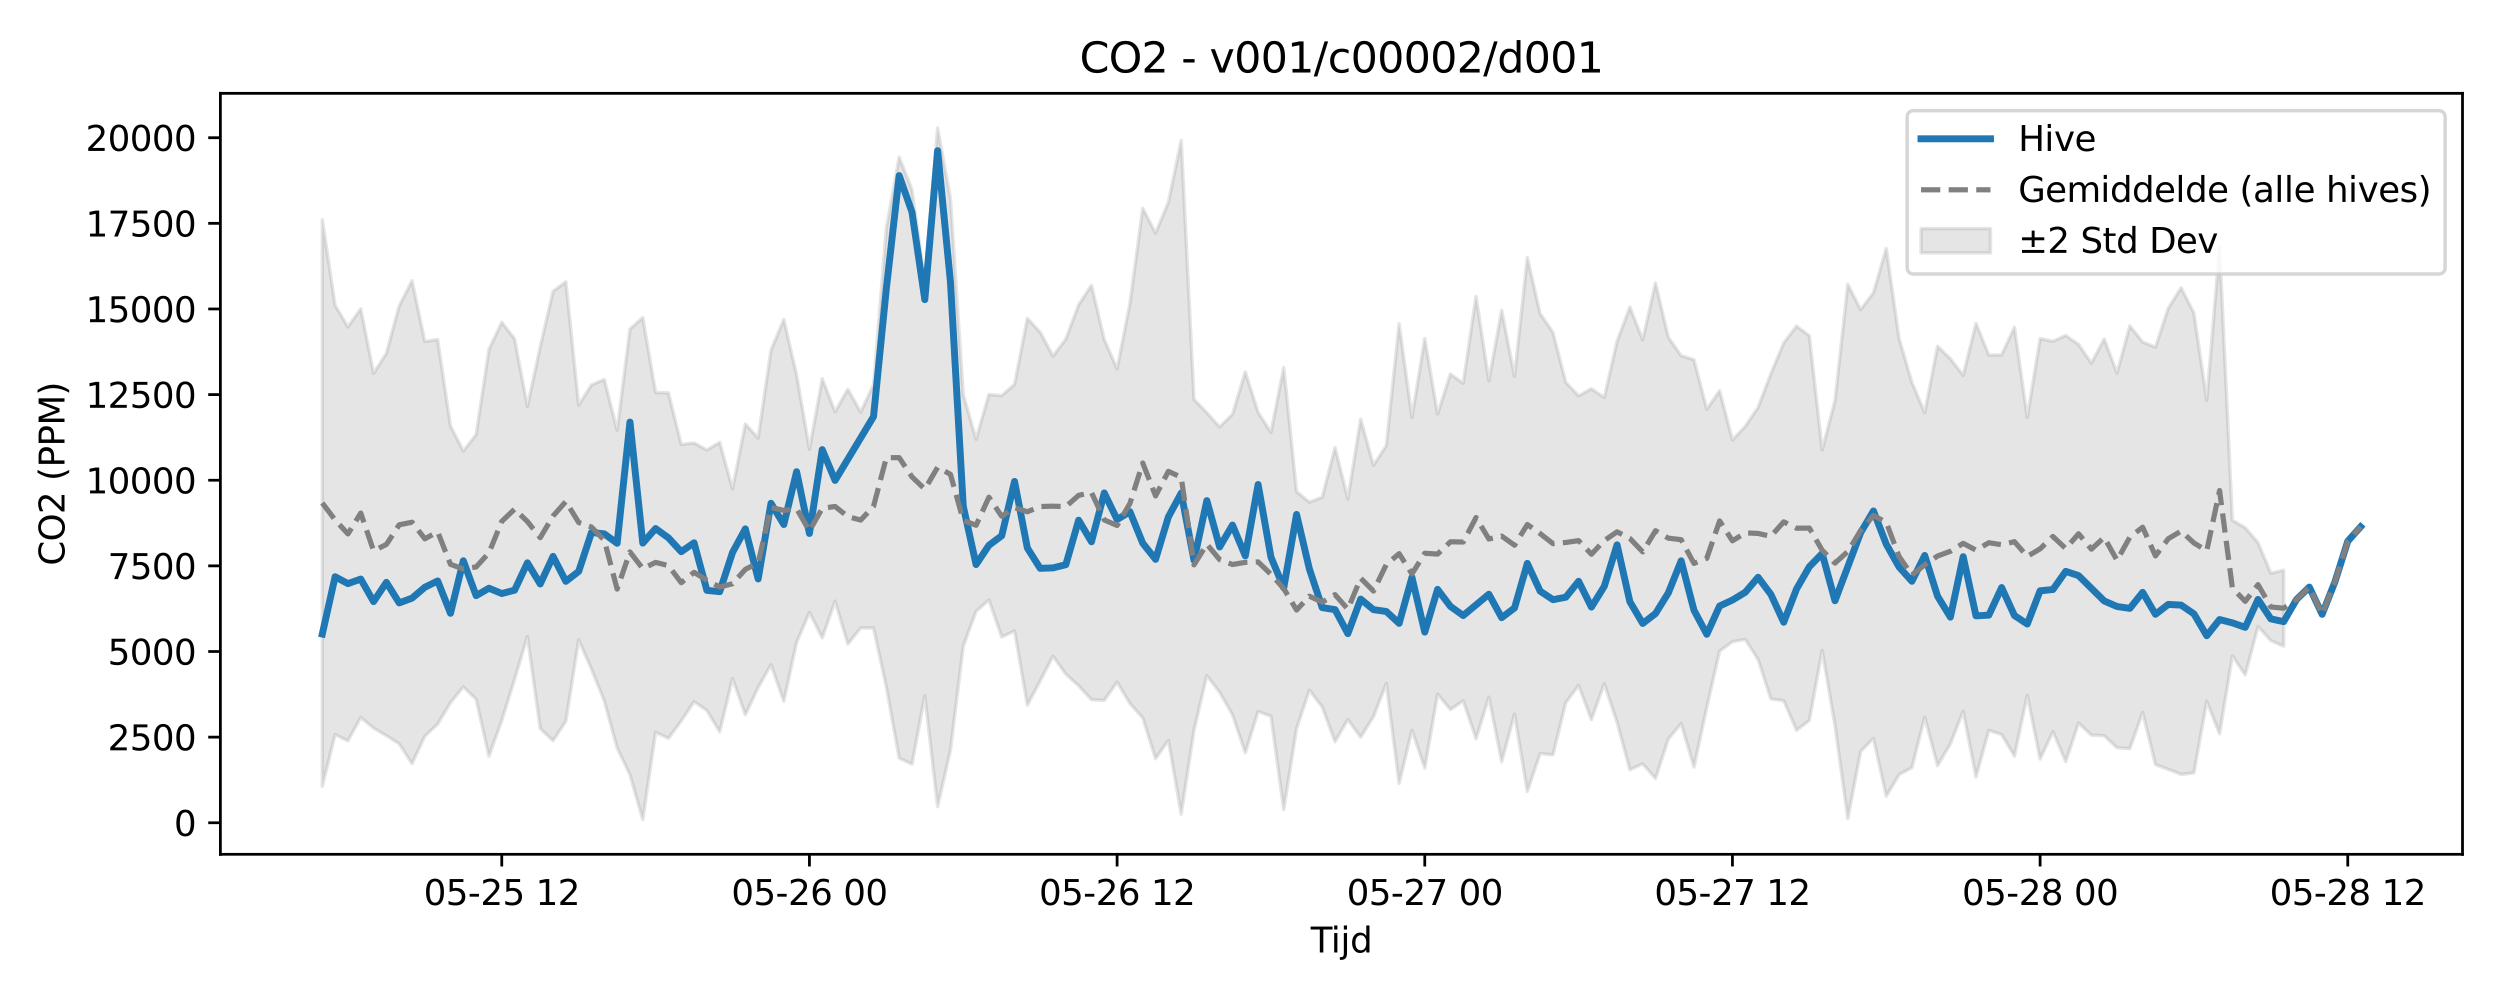 <?xml version="1.0" encoding="utf-8" standalone="no"?>
<!DOCTYPE svg PUBLIC "-//W3C//DTD SVG 1.1//EN"
  "http://www.w3.org/Graphics/SVG/1.1/DTD/svg11.dtd">
<svg xmlns:xlink="http://www.w3.org/1999/xlink" width="720pt" height="288pt" viewBox="0 0 720 288" xmlns="http://www.w3.org/2000/svg" version="1.1">
 <defs>
  <style type="text/css">*{stroke-linejoin: round; stroke-linecap: butt}</style>
 </defs>
 <g id="figure_1">
  <g id="patch_1">
   <path d="M 0 288 
L 720 288 
L 720 0 
L 0 0 
z
" style="fill: #ffffff"/>
  </g>
  <g id="axes_1">
   <g id="patch_2">
    <path d="M 63.47 246.04 
L 709.2 246.04 
L 709.2 26.88 
L 63.47 26.88 
z
" style="fill: #ffffff"/>
   </g>
   <g id="FillBetweenPolyCollection_1">
    <defs>
     <path id="m5336157f32" d="M 92.821 -224.726 
L 92.821 -61.547 
L 96.513 -76.434 
L 100.205 -74.62 
L 103.897 -81.383 
L 107.589 -78.308 
L 111.281 -76.134 
L 114.973 -73.774 
L 118.665 -68.051 
L 122.357 -75.991 
L 126.049 -79.459 
L 129.741 -85.636 
L 133.433 -90.169 
L 137.125 -86.59 
L 140.817 -70.209 
L 144.509 -80.503 
L 148.201 -92.334 
L 151.893 -104.668 
L 155.585 -78.169 
L 159.277 -74.65 
L 162.969 -80.3 
L 166.661 -103.726 
L 170.353 -95.259 
L 174.045 -86.086 
L 177.737 -72.586 
L 181.429 -64.861 
L 185.121 -51.922 
L 188.813 -77.099 
L 192.505 -75.369 
L 196.197 -80.362 
L 199.889 -85.912 
L 203.581 -83.409 
L 207.273 -77.233 
L 210.965 -92.607 
L 214.657 -82.143 
L 218.349 -90.005 
L 222.041 -96.538 
L 225.733 -86.05 
L 229.425 -102.989 
L 233.117 -111.616 
L 236.809 -104.304 
L 240.501 -114.879 
L 244.193 -102.519 
L 247.885 -107.147 
L 251.577 -107.103 
L 255.269 -90.116 
L 258.961 -69.644 
L 262.653 -67.937 
L 266.345 -87.611 
L 270.037 -55.672 
L 273.729 -71.935 
L 277.421 -101.881 
L 281.113 -111.933 
L 284.805 -115.22 
L 288.497 -104.557 
L 292.189 -106.288 
L 295.881 -84.926 
L 299.573 -91.91 
L 303.265 -99.021 
L 306.957 -93.837 
L 310.649 -90.491 
L 314.341 -86.479 
L 318.033 -86.29 
L 321.725 -91.539 
L 325.417 -85.381 
L 329.109 -81.266 
L 332.801 -69.502 
L 336.493 -74.78 
L 340.185 -53.511 
L 343.877 -77.658 
L 347.569 -93.443 
L 351.261 -88.607 
L 354.953 -82.178 
L 358.645 -71.191 
L 362.337 -83.08 
L 366.029 -81.737 
L 369.721 -54.832 
L 373.413 -78.198 
L 377.105 -89.237 
L 380.797 -84.38 
L 384.489 -74.37 
L 388.181 -80.794 
L 391.873 -75.671 
L 395.565 -81.599 
L 399.257 -91.154 
L 402.949 -62.337 
L 406.641 -77.671 
L 410.333 -66.802 
L 414.025 -88.087 
L 417.717 -83.638 
L 421.409 -86.172 
L 425.101 -75.256 
L 428.793 -87.206 
L 432.485 -68.607 
L 436.177 -82.286 
L 439.869 -60.064 
L 443.561 -70.975 
L 447.253 -70.595 
L 450.945 -85.647 
L 454.637 -90.593 
L 458.329 -80.731 
L 462.021 -91.096 
L 465.713 -79.972 
L 469.405 -66.32 
L 473.097 -68.007 
L 476.789 -63.81 
L 480.481 -75.148 
L 484.173 -79.601 
L 487.865 -67.099 
L 491.557 -84.316 
L 495.249 -100.457 
L 498.941 -103.187 
L 502.633 -103.852 
L 506.325 -98.076 
L 510.017 -86.692 
L 513.709 -86.215 
L 517.401 -77.673 
L 521.093 -80.521 
L 524.785 -100.662 
L 528.477 -79.06 
L 532.169 -52.235 
L 535.861 -71.568 
L 539.553 -75.358 
L 543.245 -58.694 
L 546.937 -64.917 
L 550.629 -66.93 
L 554.321 -81.452 
L 558.013 -67.478 
L 561.705 -73.752 
L 565.397 -83.138 
L 569.089 -64.262 
L 572.781 -77.645 
L 576.473 -76.445 
L 580.165 -70.272 
L 583.857 -87.766 
L 587.549 -69.384 
L 591.241 -77.28 
L 594.933 -68.649 
L 598.625 -79.752 
L 602.317 -76.281 
L 606.009 -76.105 
L 609.701 -72.668 
L 613.393 -72.386 
L 617.085 -82.81 
L 620.777 -67.791 
L 624.469 -66.433 
L 628.161 -64.959 
L 631.853 -65.415 
L 635.545 -86.014 
L 639.237 -76.653 
L 642.929 -99.102 
L 646.621 -93.625 
L 650.313 -107.55 
L 654.005 -103.496 
L 657.697 -101.895 
L 657.697 -123.779 
L 657.697 -123.779 
L 654.005 -122.887 
L 650.313 -131.703 
L 646.621 -136.007 
L 642.929 -138.159 
L 639.237 -216.8 
L 635.545 -172.728 
L 631.853 -197.83 
L 628.161 -205.124 
L 624.469 -199.265 
L 620.777 -188.008 
L 617.085 -189.507 
L 613.393 -194.159 
L 609.701 -180.571 
L 606.009 -190.367 
L 602.317 -183.405 
L 598.625 -188.81 
L 594.933 -191.379 
L 591.241 -189.71 
L 587.549 -190.48 
L 583.857 -167.744 
L 580.165 -193.725 
L 576.473 -185.81 
L 572.781 -185.738 
L 569.089 -194.86 
L 565.397 -179.896 
L 561.705 -184.703 
L 558.013 -188.258 
L 554.321 -169.171 
L 550.629 -177.872 
L 546.937 -190.516 
L 543.245 -216.444 
L 539.553 -203.688 
L 535.861 -198.811 
L 532.169 -206.084 
L 528.477 -172.614 
L 524.785 -158.41 
L 521.093 -191.301 
L 517.401 -194.08 
L 513.709 -189.202 
L 510.017 -180.397 
L 506.325 -170.663 
L 502.633 -165.224 
L 498.941 -161.298 
L 495.249 -175.473 
L 491.557 -170.129 
L 487.865 -184.393 
L 484.173 -185.555 
L 480.481 -190.863 
L 476.789 -206.497 
L 473.097 -190.124 
L 469.405 -199.547 
L 465.713 -189.683 
L 462.021 -173.523 
L 458.329 -176.043 
L 454.637 -174.006 
L 450.945 -177.885 
L 447.253 -192.266 
L 443.561 -197.677 
L 439.869 -213.821 
L 436.177 -179.66 
L 432.485 -198.612 
L 428.793 -178.333 
L 425.101 -202.637 
L 421.409 -177.631 
L 417.717 -180.282 
L 414.025 -168.761 
L 410.333 -190.515 
L 406.641 -167.745 
L 402.949 -194.757 
L 399.257 -159.707 
L 395.565 -153.961 
L 391.873 -167.312 
L 388.181 -144.293 
L 384.489 -159.122 
L 380.797 -144.785 
L 377.105 -143.363 
L 373.413 -146.423 
L 369.721 -182.154 
L 366.029 -163.462 
L 362.337 -169.251 
L 358.645 -180.89 
L 354.953 -168.673 
L 351.261 -165.054 
L 347.569 -169.13 
L 343.877 -172.977 
L 340.185 -247.566 
L 336.493 -229.729 
L 332.801 -220.857 
L 329.109 -228.027 
L 325.417 -200.628 
L 321.725 -181.774 
L 318.033 -190.231 
L 314.341 -205.832 
L 310.649 -200.197 
L 306.957 -190.349 
L 303.265 -185.421 
L 299.573 -192.324 
L 295.881 -196.3 
L 292.189 -177.308 
L 288.497 -174.062 
L 284.805 -174.373 
L 281.113 -161.507 
L 277.421 -174.38 
L 273.729 -230.834 
L 270.037 -251.158 
L 266.345 -206.643 
L 262.653 -233.367 
L 258.961 -242.734 
L 255.269 -222.295 
L 251.577 -177.239 
L 247.885 -169.291 
L 244.193 -175.906 
L 240.501 -169.389 
L 236.809 -178.925 
L 233.117 -158.568 
L 229.425 -180.019 
L 225.733 -195.972 
L 222.041 -187.162 
L 218.349 -161.844 
L 214.657 -165.895 
L 210.965 -147.176 
L 207.273 -160.6 
L 203.581 -158.396 
L 199.889 -160.421 
L 196.197 -160.007 
L 192.505 -174.848 
L 188.813 -174.953 
L 185.121 -196.54 
L 181.429 -193.228 
L 177.737 -164.099 
L 174.045 -178.695 
L 170.353 -177.146 
L 166.661 -171.321 
L 162.969 -206.839 
L 159.277 -204.124 
L 155.585 -188.127 
L 151.893 -170.939 
L 148.201 -190.393 
L 144.509 -195.177 
L 140.817 -187.37 
L 137.125 -162.854 
L 133.433 -158.102 
L 129.741 -165.312 
L 126.049 -190.208 
L 122.357 -189.643 
L 118.665 -207.154 
L 114.973 -199.933 
L 111.281 -186.258 
L 107.589 -180.446 
L 103.897 -199.084 
L 100.205 -193.852 
L 96.513 -200.08 
L 92.821 -224.726 
z
" style="stroke: #808080; stroke-opacity: 0.2"/>
    </defs>
    <g clip-path="url(#pd7ad1a610f)">
     <use xlink:href="#m5336157f32" x="0" y="288" style="fill: #808080; fill-opacity: 0.2; stroke: #808080; stroke-opacity: 0.2"/>
    </g>
   </g>
   <g id="matplotlib.axis_1">
    <g id="xtick_1">
     <g id="line2d_1">
      <defs>
       <path id="mfbb5efb079" d="M 0 0 
L 0 3.5 
" style="stroke: #000000; stroke-width: 0.8"/>
      </defs>
      <g>
       <use xlink:href="#mfbb5efb079" x="144.509" y="246.04" style="stroke: #000000; stroke-width: 0.8"/>
      </g>
     </g>
     <g id="text_1">
      <!-- 05-25 12 -->
      <g transform="translate(122.029 260.638) scale(0.1 -0.1)">
       <defs>
        <path id="DejaVuSans-30" d="M 2034 4250 
Q 1547 4250 1301 3770 
Q 1056 3291 1056 2328 
Q 1056 1369 1301 889 
Q 1547 409 2034 409 
Q 2525 409 2770 889 
Q 3016 1369 3016 2328 
Q 3016 3291 2770 3770 
Q 2525 4250 2034 4250 
z
M 2034 4750 
Q 2819 4750 3233 4129 
Q 3647 3509 3647 2328 
Q 3647 1150 3233 529 
Q 2819 -91 2034 -91 
Q 1250 -91 836 529 
Q 422 1150 422 2328 
Q 422 3509 836 4129 
Q 1250 4750 2034 4750 
z
" transform="scale(0.016)"/>
        <path id="DejaVuSans-35" d="M 691 4666 
L 3169 4666 
L 3169 4134 
L 1269 4134 
L 1269 2991 
Q 1406 3038 1543 3061 
Q 1681 3084 1819 3084 
Q 2600 3084 3056 2656 
Q 3513 2228 3513 1497 
Q 3513 744 3044 326 
Q 2575 -91 1722 -91 
Q 1428 -91 1123 -41 
Q 819 9 494 109 
L 494 744 
Q 775 591 1075 516 
Q 1375 441 1709 441 
Q 2250 441 2565 725 
Q 2881 1009 2881 1497 
Q 2881 1984 2565 2268 
Q 2250 2553 1709 2553 
Q 1456 2553 1204 2497 
Q 953 2441 691 2322 
L 691 4666 
z
" transform="scale(0.016)"/>
        <path id="DejaVuSans-2d" d="M 313 2009 
L 1997 2009 
L 1997 1497 
L 313 1497 
L 313 2009 
z
" transform="scale(0.016)"/>
        <path id="DejaVuSans-32" d="M 1228 531 
L 3431 531 
L 3431 0 
L 469 0 
L 469 531 
Q 828 903 1448 1529 
Q 2069 2156 2228 2338 
Q 2531 2678 2651 2914 
Q 2772 3150 2772 3378 
Q 2772 3750 2511 3984 
Q 2250 4219 1831 4219 
Q 1534 4219 1204 4116 
Q 875 4013 500 3803 
L 500 4441 
Q 881 4594 1212 4672 
Q 1544 4750 1819 4750 
Q 2544 4750 2975 4387 
Q 3406 4025 3406 3419 
Q 3406 3131 3298 2873 
Q 3191 2616 2906 2266 
Q 2828 2175 2409 1742 
Q 1991 1309 1228 531 
z
" transform="scale(0.016)"/>
        <path id="DejaVuSans-20" transform="scale(0.016)"/>
        <path id="DejaVuSans-31" d="M 794 531 
L 1825 531 
L 1825 4091 
L 703 3866 
L 703 4441 
L 1819 4666 
L 2450 4666 
L 2450 531 
L 3481 531 
L 3481 0 
L 794 0 
L 794 531 
z
" transform="scale(0.016)"/>
       </defs>
       <use xlink:href="#DejaVuSans-30"/>
       <use xlink:href="#DejaVuSans-35" transform="translate(63.623 0)"/>
       <use xlink:href="#DejaVuSans-2d" transform="translate(127.246 0)"/>
       <use xlink:href="#DejaVuSans-32" transform="translate(163.33 0)"/>
       <use xlink:href="#DejaVuSans-35" transform="translate(226.953 0)"/>
       <use xlink:href="#DejaVuSans-20" transform="translate(290.576 0)"/>
       <use xlink:href="#DejaVuSans-31" transform="translate(322.363 0)"/>
       <use xlink:href="#DejaVuSans-32" transform="translate(385.986 0)"/>
      </g>
     </g>
    </g>
    <g id="xtick_2">
     <g id="line2d_2">
      <g>
       <use xlink:href="#mfbb5efb079" x="233.117" y="246.04" style="stroke: #000000; stroke-width: 0.8"/>
      </g>
     </g>
     <g id="text_2">
      <!-- 05-26 00 -->
      <g transform="translate(210.637 260.638) scale(0.1 -0.1)">
       <defs>
        <path id="DejaVuSans-36" d="M 2113 2584 
Q 1688 2584 1439 2293 
Q 1191 2003 1191 1497 
Q 1191 994 1439 701 
Q 1688 409 2113 409 
Q 2538 409 2786 701 
Q 3034 994 3034 1497 
Q 3034 2003 2786 2293 
Q 2538 2584 2113 2584 
z
M 3366 4563 
L 3366 3988 
Q 3128 4100 2886 4159 
Q 2644 4219 2406 4219 
Q 1781 4219 1451 3797 
Q 1122 3375 1075 2522 
Q 1259 2794 1537 2939 
Q 1816 3084 2150 3084 
Q 2853 3084 3261 2657 
Q 3669 2231 3669 1497 
Q 3669 778 3244 343 
Q 2819 -91 2113 -91 
Q 1303 -91 875 529 
Q 447 1150 447 2328 
Q 447 3434 972 4092 
Q 1497 4750 2381 4750 
Q 2619 4750 2861 4703 
Q 3103 4656 3366 4563 
z
" transform="scale(0.016)"/>
       </defs>
       <use xlink:href="#DejaVuSans-30"/>
       <use xlink:href="#DejaVuSans-35" transform="translate(63.623 0)"/>
       <use xlink:href="#DejaVuSans-2d" transform="translate(127.246 0)"/>
       <use xlink:href="#DejaVuSans-32" transform="translate(163.33 0)"/>
       <use xlink:href="#DejaVuSans-36" transform="translate(226.953 0)"/>
       <use xlink:href="#DejaVuSans-20" transform="translate(290.576 0)"/>
       <use xlink:href="#DejaVuSans-30" transform="translate(322.363 0)"/>
       <use xlink:href="#DejaVuSans-30" transform="translate(385.986 0)"/>
      </g>
     </g>
    </g>
    <g id="xtick_3">
     <g id="line2d_3">
      <g>
       <use xlink:href="#mfbb5efb079" x="321.725" y="246.04" style="stroke: #000000; stroke-width: 0.8"/>
      </g>
     </g>
     <g id="text_3">
      <!-- 05-26 12 -->
      <g transform="translate(299.245 260.638) scale(0.1 -0.1)">
       <use xlink:href="#DejaVuSans-30"/>
       <use xlink:href="#DejaVuSans-35" transform="translate(63.623 0)"/>
       <use xlink:href="#DejaVuSans-2d" transform="translate(127.246 0)"/>
       <use xlink:href="#DejaVuSans-32" transform="translate(163.33 0)"/>
       <use xlink:href="#DejaVuSans-36" transform="translate(226.953 0)"/>
       <use xlink:href="#DejaVuSans-20" transform="translate(290.576 0)"/>
       <use xlink:href="#DejaVuSans-31" transform="translate(322.363 0)"/>
       <use xlink:href="#DejaVuSans-32" transform="translate(385.986 0)"/>
      </g>
     </g>
    </g>
    <g id="xtick_4">
     <g id="line2d_4">
      <g>
       <use xlink:href="#mfbb5efb079" x="410.333" y="246.04" style="stroke: #000000; stroke-width: 0.8"/>
      </g>
     </g>
     <g id="text_4">
      <!-- 05-27 00 -->
      <g transform="translate(387.853 260.638) scale(0.1 -0.1)">
       <defs>
        <path id="DejaVuSans-37" d="M 525 4666 
L 3525 4666 
L 3525 4397 
L 1831 0 
L 1172 0 
L 2766 4134 
L 525 4134 
L 525 4666 
z
" transform="scale(0.016)"/>
       </defs>
       <use xlink:href="#DejaVuSans-30"/>
       <use xlink:href="#DejaVuSans-35" transform="translate(63.623 0)"/>
       <use xlink:href="#DejaVuSans-2d" transform="translate(127.246 0)"/>
       <use xlink:href="#DejaVuSans-32" transform="translate(163.33 0)"/>
       <use xlink:href="#DejaVuSans-37" transform="translate(226.953 0)"/>
       <use xlink:href="#DejaVuSans-20" transform="translate(290.576 0)"/>
       <use xlink:href="#DejaVuSans-30" transform="translate(322.363 0)"/>
       <use xlink:href="#DejaVuSans-30" transform="translate(385.986 0)"/>
      </g>
     </g>
    </g>
    <g id="xtick_5">
     <g id="line2d_5">
      <g>
       <use xlink:href="#mfbb5efb079" x="498.941" y="246.04" style="stroke: #000000; stroke-width: 0.8"/>
      </g>
     </g>
     <g id="text_5">
      <!-- 05-27 12 -->
      <g transform="translate(476.46 260.638) scale(0.1 -0.1)">
       <use xlink:href="#DejaVuSans-30"/>
       <use xlink:href="#DejaVuSans-35" transform="translate(63.623 0)"/>
       <use xlink:href="#DejaVuSans-2d" transform="translate(127.246 0)"/>
       <use xlink:href="#DejaVuSans-32" transform="translate(163.33 0)"/>
       <use xlink:href="#DejaVuSans-37" transform="translate(226.953 0)"/>
       <use xlink:href="#DejaVuSans-20" transform="translate(290.576 0)"/>
       <use xlink:href="#DejaVuSans-31" transform="translate(322.363 0)"/>
       <use xlink:href="#DejaVuSans-32" transform="translate(385.986 0)"/>
      </g>
     </g>
    </g>
    <g id="xtick_6">
     <g id="line2d_6">
      <g>
       <use xlink:href="#mfbb5efb079" x="587.549" y="246.04" style="stroke: #000000; stroke-width: 0.8"/>
      </g>
     </g>
     <g id="text_6">
      <!-- 05-28 00 -->
      <g transform="translate(565.068 260.638) scale(0.1 -0.1)">
       <defs>
        <path id="DejaVuSans-38" d="M 2034 2216 
Q 1584 2216 1326 1975 
Q 1069 1734 1069 1313 
Q 1069 891 1326 650 
Q 1584 409 2034 409 
Q 2484 409 2743 651 
Q 3003 894 3003 1313 
Q 3003 1734 2745 1975 
Q 2488 2216 2034 2216 
z
M 1403 2484 
Q 997 2584 770 2862 
Q 544 3141 544 3541 
Q 544 4100 942 4425 
Q 1341 4750 2034 4750 
Q 2731 4750 3128 4425 
Q 3525 4100 3525 3541 
Q 3525 3141 3298 2862 
Q 3072 2584 2669 2484 
Q 3125 2378 3379 2068 
Q 3634 1759 3634 1313 
Q 3634 634 3220 271 
Q 2806 -91 2034 -91 
Q 1263 -91 848 271 
Q 434 634 434 1313 
Q 434 1759 690 2068 
Q 947 2378 1403 2484 
z
M 1172 3481 
Q 1172 3119 1398 2916 
Q 1625 2713 2034 2713 
Q 2441 2713 2670 2916 
Q 2900 3119 2900 3481 
Q 2900 3844 2670 4047 
Q 2441 4250 2034 4250 
Q 1625 4250 1398 4047 
Q 1172 3844 1172 3481 
z
" transform="scale(0.016)"/>
       </defs>
       <use xlink:href="#DejaVuSans-30"/>
       <use xlink:href="#DejaVuSans-35" transform="translate(63.623 0)"/>
       <use xlink:href="#DejaVuSans-2d" transform="translate(127.246 0)"/>
       <use xlink:href="#DejaVuSans-32" transform="translate(163.33 0)"/>
       <use xlink:href="#DejaVuSans-38" transform="translate(226.953 0)"/>
       <use xlink:href="#DejaVuSans-20" transform="translate(290.576 0)"/>
       <use xlink:href="#DejaVuSans-30" transform="translate(322.363 0)"/>
       <use xlink:href="#DejaVuSans-30" transform="translate(385.986 0)"/>
      </g>
     </g>
    </g>
    <g id="xtick_7">
     <g id="line2d_7">
      <g>
       <use xlink:href="#mfbb5efb079" x="676.157" y="246.04" style="stroke: #000000; stroke-width: 0.8"/>
      </g>
     </g>
     <g id="text_7">
      <!-- 05-28 12 -->
      <g transform="translate(653.676 260.638) scale(0.1 -0.1)">
       <use xlink:href="#DejaVuSans-30"/>
       <use xlink:href="#DejaVuSans-35" transform="translate(63.623 0)"/>
       <use xlink:href="#DejaVuSans-2d" transform="translate(127.246 0)"/>
       <use xlink:href="#DejaVuSans-32" transform="translate(163.33 0)"/>
       <use xlink:href="#DejaVuSans-38" transform="translate(226.953 0)"/>
       <use xlink:href="#DejaVuSans-20" transform="translate(290.576 0)"/>
       <use xlink:href="#DejaVuSans-31" transform="translate(322.363 0)"/>
       <use xlink:href="#DejaVuSans-32" transform="translate(385.986 0)"/>
      </g>
     </g>
    </g>
    <g id="text_8">
     <!-- Tijd -->
     <g transform="translate(377.485 274.317) scale(0.1 -0.1)">
      <defs>
       <path id="DejaVuSans-54" d="M -19 4666 
L 3928 4666 
L 3928 4134 
L 2272 4134 
L 2272 0 
L 1638 0 
L 1638 4134 
L -19 4134 
L -19 4666 
z
" transform="scale(0.016)"/>
       <path id="DejaVuSans-69" d="M 603 3500 
L 1178 3500 
L 1178 0 
L 603 0 
L 603 3500 
z
M 603 4863 
L 1178 4863 
L 1178 4134 
L 603 4134 
L 603 4863 
z
" transform="scale(0.016)"/>
       <path id="DejaVuSans-6a" d="M 603 3500 
L 1178 3500 
L 1178 -63 
Q 1178 -731 923 -1031 
Q 669 -1331 103 -1331 
L -116 -1331 
L -116 -844 
L 38 -844 
Q 366 -844 484 -692 
Q 603 -541 603 -63 
L 603 3500 
z
M 603 4863 
L 1178 4863 
L 1178 4134 
L 603 4134 
L 603 4863 
z
" transform="scale(0.016)"/>
       <path id="DejaVuSans-64" d="M 2906 2969 
L 2906 4863 
L 3481 4863 
L 3481 0 
L 2906 0 
L 2906 525 
Q 2725 213 2448 61 
Q 2172 -91 1784 -91 
Q 1150 -91 751 415 
Q 353 922 353 1747 
Q 353 2572 751 3078 
Q 1150 3584 1784 3584 
Q 2172 3584 2448 3432 
Q 2725 3281 2906 2969 
z
M 947 1747 
Q 947 1113 1208 752 
Q 1469 391 1925 391 
Q 2381 391 2643 752 
Q 2906 1113 2906 1747 
Q 2906 2381 2643 2742 
Q 2381 3103 1925 3103 
Q 1469 3103 1208 2742 
Q 947 2381 947 1747 
z
" transform="scale(0.016)"/>
      </defs>
      <use xlink:href="#DejaVuSans-54"/>
      <use xlink:href="#DejaVuSans-69" transform="translate(57.959 0)"/>
      <use xlink:href="#DejaVuSans-6a" transform="translate(85.742 0)"/>
      <use xlink:href="#DejaVuSans-64" transform="translate(113.525 0)"/>
     </g>
    </g>
   </g>
   <g id="matplotlib.axis_2">
    <g id="ytick_1">
     <g id="line2d_8">
      <defs>
       <path id="mb3667804e1" d="M 0 0 
L -3.5 0 
" style="stroke: #000000; stroke-width: 0.8"/>
      </defs>
      <g>
       <use xlink:href="#mb3667804e1" x="63.47" y="236.954" style="stroke: #000000; stroke-width: 0.8"/>
      </g>
     </g>
     <g id="text_9">
      <!-- 0 -->
      <g transform="translate(50.108 240.753) scale(0.1 -0.1)">
       <use xlink:href="#DejaVuSans-30"/>
      </g>
     </g>
    </g>
    <g id="ytick_2">
     <g id="line2d_9">
      <g>
       <use xlink:href="#mb3667804e1" x="63.47" y="212.292" style="stroke: #000000; stroke-width: 0.8"/>
      </g>
     </g>
     <g id="text_10">
      <!-- 2500 -->
      <g transform="translate(31.02 216.091) scale(0.1 -0.1)">
       <use xlink:href="#DejaVuSans-32"/>
       <use xlink:href="#DejaVuSans-35" transform="translate(63.623 0)"/>
       <use xlink:href="#DejaVuSans-30" transform="translate(127.246 0)"/>
       <use xlink:href="#DejaVuSans-30" transform="translate(190.869 0)"/>
      </g>
     </g>
    </g>
    <g id="ytick_3">
     <g id="line2d_10">
      <g>
       <use xlink:href="#mb3667804e1" x="63.47" y="187.631" style="stroke: #000000; stroke-width: 0.8"/>
      </g>
     </g>
     <g id="text_11">
      <!-- 5000 -->
      <g transform="translate(31.02 191.43) scale(0.1 -0.1)">
       <use xlink:href="#DejaVuSans-35"/>
       <use xlink:href="#DejaVuSans-30" transform="translate(63.623 0)"/>
       <use xlink:href="#DejaVuSans-30" transform="translate(127.246 0)"/>
       <use xlink:href="#DejaVuSans-30" transform="translate(190.869 0)"/>
      </g>
     </g>
    </g>
    <g id="ytick_4">
     <g id="line2d_11">
      <g>
       <use xlink:href="#mb3667804e1" x="63.47" y="162.969" style="stroke: #000000; stroke-width: 0.8"/>
      </g>
     </g>
     <g id="text_12">
      <!-- 7500 -->
      <g transform="translate(31.02 166.768) scale(0.1 -0.1)">
       <use xlink:href="#DejaVuSans-37"/>
       <use xlink:href="#DejaVuSans-35" transform="translate(63.623 0)"/>
       <use xlink:href="#DejaVuSans-30" transform="translate(127.246 0)"/>
       <use xlink:href="#DejaVuSans-30" transform="translate(190.869 0)"/>
      </g>
     </g>
    </g>
    <g id="ytick_5">
     <g id="line2d_12">
      <g>
       <use xlink:href="#mb3667804e1" x="63.47" y="138.308" style="stroke: #000000; stroke-width: 0.8"/>
      </g>
     </g>
     <g id="text_13">
      <!-- 10000 -->
      <g transform="translate(24.657 142.107) scale(0.1 -0.1)">
       <use xlink:href="#DejaVuSans-31"/>
       <use xlink:href="#DejaVuSans-30" transform="translate(63.623 0)"/>
       <use xlink:href="#DejaVuSans-30" transform="translate(127.246 0)"/>
       <use xlink:href="#DejaVuSans-30" transform="translate(190.869 0)"/>
       <use xlink:href="#DejaVuSans-30" transform="translate(254.492 0)"/>
      </g>
     </g>
    </g>
    <g id="ytick_6">
     <g id="line2d_13">
      <g>
       <use xlink:href="#mb3667804e1" x="63.47" y="113.646" style="stroke: #000000; stroke-width: 0.8"/>
      </g>
     </g>
     <g id="text_14">
      <!-- 12500 -->
      <g transform="translate(24.657 117.445) scale(0.1 -0.1)">
       <use xlink:href="#DejaVuSans-31"/>
       <use xlink:href="#DejaVuSans-32" transform="translate(63.623 0)"/>
       <use xlink:href="#DejaVuSans-35" transform="translate(127.246 0)"/>
       <use xlink:href="#DejaVuSans-30" transform="translate(190.869 0)"/>
       <use xlink:href="#DejaVuSans-30" transform="translate(254.492 0)"/>
      </g>
     </g>
    </g>
    <g id="ytick_7">
     <g id="line2d_14">
      <g>
       <use xlink:href="#mb3667804e1" x="63.47" y="88.984" style="stroke: #000000; stroke-width: 0.8"/>
      </g>
     </g>
     <g id="text_15">
      <!-- 15000 -->
      <g transform="translate(24.657 92.784) scale(0.1 -0.1)">
       <use xlink:href="#DejaVuSans-31"/>
       <use xlink:href="#DejaVuSans-35" transform="translate(63.623 0)"/>
       <use xlink:href="#DejaVuSans-30" transform="translate(127.246 0)"/>
       <use xlink:href="#DejaVuSans-30" transform="translate(190.869 0)"/>
       <use xlink:href="#DejaVuSans-30" transform="translate(254.492 0)"/>
      </g>
     </g>
    </g>
    <g id="ytick_8">
     <g id="line2d_15">
      <g>
       <use xlink:href="#mb3667804e1" x="63.47" y="64.323" style="stroke: #000000; stroke-width: 0.8"/>
      </g>
     </g>
     <g id="text_16">
      <!-- 17500 -->
      <g transform="translate(24.657 68.122) scale(0.1 -0.1)">
       <use xlink:href="#DejaVuSans-31"/>
       <use xlink:href="#DejaVuSans-37" transform="translate(63.623 0)"/>
       <use xlink:href="#DejaVuSans-35" transform="translate(127.246 0)"/>
       <use xlink:href="#DejaVuSans-30" transform="translate(190.869 0)"/>
       <use xlink:href="#DejaVuSans-30" transform="translate(254.492 0)"/>
      </g>
     </g>
    </g>
    <g id="ytick_9">
     <g id="line2d_16">
      <g>
       <use xlink:href="#mb3667804e1" x="63.47" y="39.661" style="stroke: #000000; stroke-width: 0.8"/>
      </g>
     </g>
     <g id="text_17">
      <!-- 20000 -->
      <g transform="translate(24.657 43.46) scale(0.1 -0.1)">
       <use xlink:href="#DejaVuSans-32"/>
       <use xlink:href="#DejaVuSans-30" transform="translate(63.623 0)"/>
       <use xlink:href="#DejaVuSans-30" transform="translate(127.246 0)"/>
       <use xlink:href="#DejaVuSans-30" transform="translate(190.869 0)"/>
       <use xlink:href="#DejaVuSans-30" transform="translate(254.492 0)"/>
      </g>
     </g>
    </g>
    <g id="text_18">
     <!-- CO2 (PPM) -->
     <g transform="translate(18.578 162.903) rotate(-90) scale(0.1 -0.1)">
      <defs>
       <path id="DejaVuSans-43" d="M 4122 4306 
L 4122 3641 
Q 3803 3938 3442 4084 
Q 3081 4231 2675 4231 
Q 1875 4231 1450 3742 
Q 1025 3253 1025 2328 
Q 1025 1406 1450 917 
Q 1875 428 2675 428 
Q 3081 428 3442 575 
Q 3803 722 4122 1019 
L 4122 359 
Q 3791 134 3420 21 
Q 3050 -91 2638 -91 
Q 1578 -91 968 557 
Q 359 1206 359 2328 
Q 359 3453 968 4101 
Q 1578 4750 2638 4750 
Q 3056 4750 3426 4639 
Q 3797 4528 4122 4306 
z
" transform="scale(0.016)"/>
       <path id="DejaVuSans-4f" d="M 2522 4238 
Q 1834 4238 1429 3725 
Q 1025 3213 1025 2328 
Q 1025 1447 1429 934 
Q 1834 422 2522 422 
Q 3209 422 3611 934 
Q 4013 1447 4013 2328 
Q 4013 3213 3611 3725 
Q 3209 4238 2522 4238 
z
M 2522 4750 
Q 3503 4750 4090 4092 
Q 4678 3434 4678 2328 
Q 4678 1225 4090 567 
Q 3503 -91 2522 -91 
Q 1538 -91 948 565 
Q 359 1222 359 2328 
Q 359 3434 948 4092 
Q 1538 4750 2522 4750 
z
" transform="scale(0.016)"/>
       <path id="DejaVuSans-28" d="M 1984 4856 
Q 1566 4138 1362 3434 
Q 1159 2731 1159 2009 
Q 1159 1288 1364 580 
Q 1569 -128 1984 -844 
L 1484 -844 
Q 1016 -109 783 600 
Q 550 1309 550 2009 
Q 550 2706 781 3412 
Q 1013 4119 1484 4856 
L 1984 4856 
z
" transform="scale(0.016)"/>
       <path id="DejaVuSans-50" d="M 1259 4147 
L 1259 2394 
L 2053 2394 
Q 2494 2394 2734 2622 
Q 2975 2850 2975 3272 
Q 2975 3691 2734 3919 
Q 2494 4147 2053 4147 
L 1259 4147 
z
M 628 4666 
L 2053 4666 
Q 2838 4666 3239 4311 
Q 3641 3956 3641 3272 
Q 3641 2581 3239 2228 
Q 2838 1875 2053 1875 
L 1259 1875 
L 1259 0 
L 628 0 
L 628 4666 
z
" transform="scale(0.016)"/>
       <path id="DejaVuSans-4d" d="M 628 4666 
L 1569 4666 
L 2759 1491 
L 3956 4666 
L 4897 4666 
L 4897 0 
L 4281 0 
L 4281 4097 
L 3078 897 
L 2444 897 
L 1241 4097 
L 1241 0 
L 628 0 
L 628 4666 
z
" transform="scale(0.016)"/>
       <path id="DejaVuSans-29" d="M 513 4856 
L 1013 4856 
Q 1481 4119 1714 3412 
Q 1947 2706 1947 2009 
Q 1947 1309 1714 600 
Q 1481 -109 1013 -844 
L 513 -844 
Q 928 -128 1133 580 
Q 1338 1288 1338 2009 
Q 1338 2731 1133 3434 
Q 928 4138 513 4856 
z
" transform="scale(0.016)"/>
      </defs>
      <use xlink:href="#DejaVuSans-43"/>
      <use xlink:href="#DejaVuSans-4f" transform="translate(69.824 0)"/>
      <use xlink:href="#DejaVuSans-32" transform="translate(148.535 0)"/>
      <use xlink:href="#DejaVuSans-20" transform="translate(212.158 0)"/>
      <use xlink:href="#DejaVuSans-28" transform="translate(243.945 0)"/>
      <use xlink:href="#DejaVuSans-50" transform="translate(282.959 0)"/>
      <use xlink:href="#DejaVuSans-50" transform="translate(343.262 0)"/>
      <use xlink:href="#DejaVuSans-4d" transform="translate(403.564 0)"/>
      <use xlink:href="#DejaVuSans-29" transform="translate(489.844 0)"/>
     </g>
    </g>
   </g>
   <g id="line2d_17">
    <path d="M 92.821 182.6 
L 96.513 166.103 
L 100.205 168.079 
L 103.897 166.777 
L 107.589 173.258 
L 111.281 167.724 
L 114.973 173.639 
L 118.665 172.262 
L 122.357 169.13 
L 126.049 167.314 
L 129.741 176.632 
L 133.433 161.509 
L 137.125 171.545 
L 140.817 169.407 
L 144.509 170.936 
L 148.201 169.973 
L 151.893 162.094 
L 155.585 168.188 
L 159.277 160.237 
L 162.969 167.423 
L 166.661 164.572 
L 170.353 153.326 
L 174.045 153.765 
L 177.737 156.463 
L 181.429 121.561 
L 185.121 156.414 
L 188.813 152.22 
L 192.505 154.895 
L 196.197 158.888 
L 199.889 156.33 
L 203.581 170.026 
L 207.273 170.404 
L 210.965 159.115 
L 214.657 152.322 
L 218.349 166.737 
L 222.041 144.943 
L 225.733 151.059 
L 229.425 135.855 
L 233.117 153.634 
L 236.809 129.495 
L 240.501 138.357 
L 251.577 119.976 
L 255.269 83.09 
L 258.961 50.572 
L 262.653 61.102 
L 266.345 86.291 
L 270.037 43.39 
L 273.729 81.226 
L 277.421 145.819 
L 281.113 162.591 
L 284.805 157.05 
L 288.497 154.288 
L 292.189 138.653 
L 295.881 157.83 
L 299.573 163.679 
L 303.265 163.551 
L 306.957 162.627 
L 310.649 149.816 
L 314.341 156.031 
L 318.033 141.967 
L 321.725 149.626 
L 325.417 147.373 
L 329.109 156.449 
L 332.801 161.082 
L 336.493 148.869 
L 340.185 142.017 
L 343.877 161.371 
L 347.569 144.182 
L 351.261 157.521 
L 354.953 151.22 
L 358.645 160.089 
L 362.337 139.541 
L 366.029 160.444 
L 369.721 169.279 
L 373.413 148.159 
L 377.105 163.87 
L 380.797 174.994 
L 384.489 175.573 
L 388.181 182.485 
L 391.873 172.544 
L 395.565 175.586 
L 399.257 176.106 
L 402.949 179.525 
L 406.641 166.28 
L 410.333 182.041 
L 414.025 169.74 
L 417.717 174.642 
L 421.409 177.273 
L 428.793 171.14 
L 432.485 177.881 
L 436.177 175.106 
L 439.869 162.259 
L 443.561 170.246 
L 447.253 172.706 
L 450.945 172.002 
L 454.637 167.415 
L 458.329 174.84 
L 462.021 168.894 
L 465.713 156.917 
L 469.405 173.294 
L 473.097 179.548 
L 476.789 176.704 
L 480.481 170.749 
L 484.173 161.516 
L 487.865 175.747 
L 491.557 182.669 
L 495.249 174.534 
L 498.941 172.817 
L 502.633 170.58 
L 506.325 166.254 
L 510.017 171.181 
L 513.709 179.203 
L 517.401 169.631 
L 521.093 163.206 
L 524.785 159.428 
L 528.477 173.011 
L 535.861 153.415 
L 539.553 147.163 
L 543.245 156.735 
L 546.937 163.295 
L 550.629 167.402 
L 554.321 159.97 
L 558.013 171.703 
L 561.705 177.736 
L 565.397 160.329 
L 569.089 177.362 
L 572.781 177.158 
L 576.473 169.217 
L 580.165 177.279 
L 583.857 179.716 
L 587.549 170.154 
L 591.241 169.779 
L 594.933 164.551 
L 598.625 165.777 
L 606.009 173.077 
L 609.701 174.678 
L 613.393 175.206 
L 617.085 170.598 
L 620.777 176.921 
L 624.469 174.07 
L 628.161 174.267 
L 631.853 176.789 
L 635.545 183.083 
L 639.237 178.427 
L 642.929 179.384 
L 646.621 180.676 
L 650.313 172.643 
L 654.005 178.236 
L 657.697 179.032 
L 661.389 172.669 
L 665.081 169.085 
L 668.773 176.924 
L 672.465 167.556 
L 676.157 155.87 
L 679.849 151.733 
L 679.849 151.733 
" clip-path="url(#pd7ad1a610f)" style="fill: none; stroke: #1f77b4; stroke-width: 2; stroke-linecap: square"/>
   </g>
   <g id="line2d_18">
    <path d="M 92.821 144.864 
L 96.513 149.743 
L 100.205 153.764 
L 103.897 147.767 
L 107.589 158.623 
L 111.281 156.804 
L 114.973 151.146 
L 118.665 150.397 
L 122.357 155.183 
L 126.049 153.167 
L 129.741 162.526 
L 133.433 163.865 
L 137.125 163.278 
L 140.817 159.211 
L 144.509 150.16 
L 148.201 146.637 
L 151.893 150.196 
L 155.585 154.852 
L 159.277 148.613 
L 162.969 144.43 
L 166.661 150.477 
L 170.353 151.797 
L 174.045 155.61 
L 177.737 169.657 
L 181.429 158.956 
L 185.121 163.769 
L 188.813 161.974 
L 192.505 162.892 
L 196.197 167.815 
L 199.889 164.834 
L 203.581 167.097 
L 207.273 169.084 
L 210.965 168.108 
L 214.657 163.981 
L 218.349 162.075 
L 222.041 146.15 
L 225.733 146.989 
L 229.425 146.496 
L 233.117 152.908 
L 236.809 146.386 
L 240.501 145.866 
L 244.193 148.788 
L 247.885 149.781 
L 251.577 145.829 
L 255.269 131.795 
L 258.961 131.811 
L 262.653 137.348 
L 266.345 140.873 
L 270.037 134.585 
L 273.729 136.616 
L 277.421 149.87 
L 281.113 151.28 
L 284.805 143.204 
L 288.497 148.691 
L 292.189 146.202 
L 295.881 147.387 
L 299.573 145.883 
L 303.265 145.779 
L 306.957 145.907 
L 310.649 142.656 
L 314.341 141.844 
L 318.033 149.74 
L 321.725 151.344 
L 325.417 144.996 
L 329.109 133.354 
L 332.801 142.821 
L 336.493 135.745 
L 340.185 137.461 
L 343.877 162.682 
L 347.569 156.714 
L 351.261 161.169 
L 354.953 162.574 
L 358.645 161.959 
L 362.337 161.835 
L 366.029 165.4 
L 369.721 169.507 
L 373.413 175.69 
L 377.105 171.7 
L 380.797 173.418 
L 384.489 171.254 
L 388.181 175.457 
L 391.873 166.508 
L 395.565 170.22 
L 399.257 162.57 
L 402.949 159.453 
L 406.641 165.292 
L 410.333 159.341 
L 414.025 159.576 
L 417.717 156.04 
L 421.409 156.098 
L 425.101 149.053 
L 428.793 155.231 
L 432.485 154.39 
L 436.177 157.027 
L 439.869 151.058 
L 443.561 153.674 
L 447.253 156.569 
L 450.945 156.234 
L 454.637 155.701 
L 458.329 159.613 
L 462.021 155.69 
L 465.713 153.173 
L 469.405 155.066 
L 473.097 158.934 
L 476.789 152.846 
L 480.481 154.995 
L 484.173 155.422 
L 487.865 162.254 
L 491.557 160.778 
L 495.249 150.035 
L 498.941 155.758 
L 502.633 153.462 
L 506.325 153.63 
L 510.017 154.455 
L 513.709 150.292 
L 517.401 152.124 
L 521.093 152.089 
L 524.785 158.464 
L 528.477 162.163 
L 532.169 158.841 
L 535.861 152.81 
L 539.553 148.477 
L 543.245 150.431 
L 546.937 160.283 
L 550.629 165.599 
L 554.321 162.689 
L 558.013 160.132 
L 561.705 158.772 
L 565.397 156.483 
L 569.089 158.439 
L 572.781 156.309 
L 576.473 156.873 
L 580.165 156.001 
L 583.857 160.245 
L 587.549 158.068 
L 591.241 154.505 
L 594.933 157.986 
L 598.625 153.719 
L 602.317 158.157 
L 606.009 154.764 
L 609.701 161.38 
L 613.393 154.727 
L 617.085 151.841 
L 620.777 160.1 
L 624.469 155.151 
L 628.161 152.958 
L 631.853 156.378 
L 635.545 158.629 
L 639.237 141.273 
L 642.929 169.37 
L 646.621 173.184 
L 650.313 168.373 
L 654.005 174.808 
L 657.697 175.163 
L 661.389 172.669 
L 665.081 169.085 
L 668.773 176.924 
L 672.465 167.556 
L 676.157 155.87 
L 679.849 151.733 
L 679.849 151.733 
" clip-path="url(#pd7ad1a610f)" style="fill: none; stroke-dasharray: 5.55,2.4; stroke-dashoffset: 0; stroke: #808080; stroke-width: 1.5"/>
   </g>
   <g id="patch_3">
    <path d="M 63.47 246.04 
L 63.47 26.88 
" style="fill: none; stroke: #000000; stroke-width: 0.8; stroke-linejoin: miter; stroke-linecap: square"/>
   </g>
   <g id="patch_4">
    <path d="M 709.2 246.04 
L 709.2 26.88 
" style="fill: none; stroke: #000000; stroke-width: 0.8; stroke-linejoin: miter; stroke-linecap: square"/>
   </g>
   <g id="patch_5">
    <path d="M 63.47 246.04 
L 709.2 246.04 
" style="fill: none; stroke: #000000; stroke-width: 0.8; stroke-linejoin: miter; stroke-linecap: square"/>
   </g>
   <g id="patch_6">
    <path d="M 63.47 26.88 
L 709.2 26.88 
" style="fill: none; stroke: #000000; stroke-width: 0.8; stroke-linejoin: miter; stroke-linecap: square"/>
   </g>
   <g id="text_19">
    <!-- CO2 - v001/c00002/d001 -->
    <g transform="translate(310.932 20.88) scale(0.12 -0.12)">
     <defs>
      <path id="DejaVuSans-76" d="M 191 3500 
L 800 3500 
L 1894 563 
L 2988 3500 
L 3597 3500 
L 2284 0 
L 1503 0 
L 191 3500 
z
" transform="scale(0.016)"/>
      <path id="DejaVuSans-2f" d="M 1625 4666 
L 2156 4666 
L 531 -594 
L 0 -594 
L 1625 4666 
z
" transform="scale(0.016)"/>
      <path id="DejaVuSans-63" d="M 3122 3366 
L 3122 2828 
Q 2878 2963 2633 3030 
Q 2388 3097 2138 3097 
Q 1578 3097 1268 2742 
Q 959 2388 959 1747 
Q 959 1106 1268 751 
Q 1578 397 2138 397 
Q 2388 397 2633 464 
Q 2878 531 3122 666 
L 3122 134 
Q 2881 22 2623 -34 
Q 2366 -91 2075 -91 
Q 1284 -91 818 406 
Q 353 903 353 1747 
Q 353 2603 823 3093 
Q 1294 3584 2113 3584 
Q 2378 3584 2631 3529 
Q 2884 3475 3122 3366 
z
" transform="scale(0.016)"/>
     </defs>
     <use xlink:href="#DejaVuSans-43"/>
     <use xlink:href="#DejaVuSans-4f" transform="translate(69.824 0)"/>
     <use xlink:href="#DejaVuSans-32" transform="translate(148.535 0)"/>
     <use xlink:href="#DejaVuSans-20" transform="translate(212.158 0)"/>
     <use xlink:href="#DejaVuSans-2d" transform="translate(243.945 0)"/>
     <use xlink:href="#DejaVuSans-20" transform="translate(280.029 0)"/>
     <use xlink:href="#DejaVuSans-76" transform="translate(311.816 0)"/>
     <use xlink:href="#DejaVuSans-30" transform="translate(370.996 0)"/>
     <use xlink:href="#DejaVuSans-30" transform="translate(434.619 0)"/>
     <use xlink:href="#DejaVuSans-31" transform="translate(498.242 0)"/>
     <use xlink:href="#DejaVuSans-2f" transform="translate(561.865 0)"/>
     <use xlink:href="#DejaVuSans-63" transform="translate(595.557 0)"/>
     <use xlink:href="#DejaVuSans-30" transform="translate(650.537 0)"/>
     <use xlink:href="#DejaVuSans-30" transform="translate(714.16 0)"/>
     <use xlink:href="#DejaVuSans-30" transform="translate(777.783 0)"/>
     <use xlink:href="#DejaVuSans-30" transform="translate(841.406 0)"/>
     <use xlink:href="#DejaVuSans-32" transform="translate(905.029 0)"/>
     <use xlink:href="#DejaVuSans-2f" transform="translate(968.652 0)"/>
     <use xlink:href="#DejaVuSans-64" transform="translate(1002.344 0)"/>
     <use xlink:href="#DejaVuSans-30" transform="translate(1065.82 0)"/>
     <use xlink:href="#DejaVuSans-30" transform="translate(1129.443 0)"/>
     <use xlink:href="#DejaVuSans-31" transform="translate(1193.066 0)"/>
    </g>
   </g>
   <g id="legend_1">
    <g id="patch_7">
     <path d="M 551.256 78.914 
L 702.2 78.914 
Q 704.2 78.914 704.2 76.914 
L 704.2 33.88 
Q 704.2 31.88 702.2 31.88 
L 551.256 31.88 
Q 549.256 31.88 549.256 33.88 
L 549.256 76.914 
Q 549.256 78.914 551.256 78.914 
z
" style="fill: #ffffff; opacity: 0.8; stroke: #cccccc; stroke-linejoin: miter"/>
    </g>
    <g id="line2d_19">
     <path d="M 553.256 39.978 
L 563.256 39.978 
L 573.256 39.978 
" style="fill: none; stroke: #1f77b4; stroke-width: 2; stroke-linecap: square"/>
    </g>
    <g id="text_20">
     <!-- Hive -->
     <g transform="translate(581.256 43.478) scale(0.1 -0.1)">
      <defs>
       <path id="DejaVuSans-48" d="M 628 4666 
L 1259 4666 
L 1259 2753 
L 3553 2753 
L 3553 4666 
L 4184 4666 
L 4184 0 
L 3553 0 
L 3553 2222 
L 1259 2222 
L 1259 0 
L 628 0 
L 628 4666 
z
" transform="scale(0.016)"/>
       <path id="DejaVuSans-65" d="M 3597 1894 
L 3597 1613 
L 953 1613 
Q 991 1019 1311 708 
Q 1631 397 2203 397 
Q 2534 397 2845 478 
Q 3156 559 3463 722 
L 3463 178 
Q 3153 47 2828 -22 
Q 2503 -91 2169 -91 
Q 1331 -91 842 396 
Q 353 884 353 1716 
Q 353 2575 817 3079 
Q 1281 3584 2069 3584 
Q 2775 3584 3186 3129 
Q 3597 2675 3597 1894 
z
M 3022 2063 
Q 3016 2534 2758 2815 
Q 2500 3097 2075 3097 
Q 1594 3097 1305 2825 
Q 1016 2553 972 2059 
L 3022 2063 
z
" transform="scale(0.016)"/>
      </defs>
      <use xlink:href="#DejaVuSans-48"/>
      <use xlink:href="#DejaVuSans-69" transform="translate(75.195 0)"/>
      <use xlink:href="#DejaVuSans-76" transform="translate(102.979 0)"/>
      <use xlink:href="#DejaVuSans-65" transform="translate(162.158 0)"/>
     </g>
    </g>
    <g id="line2d_20">
     <path d="M 553.256 54.657 
L 563.256 54.657 
L 573.256 54.657 
" style="fill: none; stroke-dasharray: 5.55,2.4; stroke-dashoffset: 0; stroke: #808080; stroke-width: 1.5"/>
    </g>
    <g id="text_21">
     <!-- Gemiddelde (alle hives) -->
     <g transform="translate(581.256 58.157) scale(0.1 -0.1)">
      <defs>
       <path id="DejaVuSans-47" d="M 3809 666 
L 3809 1919 
L 2778 1919 
L 2778 2438 
L 4434 2438 
L 4434 434 
Q 4069 175 3628 42 
Q 3188 -91 2688 -91 
Q 1594 -91 976 548 
Q 359 1188 359 2328 
Q 359 3472 976 4111 
Q 1594 4750 2688 4750 
Q 3144 4750 3555 4637 
Q 3966 4525 4313 4306 
L 4313 3634 
Q 3963 3931 3569 4081 
Q 3175 4231 2741 4231 
Q 1884 4231 1454 3753 
Q 1025 3275 1025 2328 
Q 1025 1384 1454 906 
Q 1884 428 2741 428 
Q 3075 428 3337 486 
Q 3600 544 3809 666 
z
" transform="scale(0.016)"/>
       <path id="DejaVuSans-6d" d="M 3328 2828 
Q 3544 3216 3844 3400 
Q 4144 3584 4550 3584 
Q 5097 3584 5394 3201 
Q 5691 2819 5691 2113 
L 5691 0 
L 5113 0 
L 5113 2094 
Q 5113 2597 4934 2840 
Q 4756 3084 4391 3084 
Q 3944 3084 3684 2787 
Q 3425 2491 3425 1978 
L 3425 0 
L 2847 0 
L 2847 2094 
Q 2847 2600 2669 2842 
Q 2491 3084 2119 3084 
Q 1678 3084 1418 2786 
Q 1159 2488 1159 1978 
L 1159 0 
L 581 0 
L 581 3500 
L 1159 3500 
L 1159 2956 
Q 1356 3278 1631 3431 
Q 1906 3584 2284 3584 
Q 2666 3584 2933 3390 
Q 3200 3197 3328 2828 
z
" transform="scale(0.016)"/>
       <path id="DejaVuSans-6c" d="M 603 4863 
L 1178 4863 
L 1178 0 
L 603 0 
L 603 4863 
z
" transform="scale(0.016)"/>
       <path id="DejaVuSans-61" d="M 2194 1759 
Q 1497 1759 1228 1600 
Q 959 1441 959 1056 
Q 959 750 1161 570 
Q 1363 391 1709 391 
Q 2188 391 2477 730 
Q 2766 1069 2766 1631 
L 2766 1759 
L 2194 1759 
z
M 3341 1997 
L 3341 0 
L 2766 0 
L 2766 531 
Q 2569 213 2275 61 
Q 1981 -91 1556 -91 
Q 1019 -91 701 211 
Q 384 513 384 1019 
Q 384 1609 779 1909 
Q 1175 2209 1959 2209 
L 2766 2209 
L 2766 2266 
Q 2766 2663 2505 2880 
Q 2244 3097 1772 3097 
Q 1472 3097 1187 3025 
Q 903 2953 641 2809 
L 641 3341 
Q 956 3463 1253 3523 
Q 1550 3584 1831 3584 
Q 2591 3584 2966 3190 
Q 3341 2797 3341 1997 
z
" transform="scale(0.016)"/>
       <path id="DejaVuSans-68" d="M 3513 2113 
L 3513 0 
L 2938 0 
L 2938 2094 
Q 2938 2591 2744 2837 
Q 2550 3084 2163 3084 
Q 1697 3084 1428 2787 
Q 1159 2491 1159 1978 
L 1159 0 
L 581 0 
L 581 4863 
L 1159 4863 
L 1159 2956 
Q 1366 3272 1645 3428 
Q 1925 3584 2291 3584 
Q 2894 3584 3203 3211 
Q 3513 2838 3513 2113 
z
" transform="scale(0.016)"/>
       <path id="DejaVuSans-73" d="M 2834 3397 
L 2834 2853 
Q 2591 2978 2328 3040 
Q 2066 3103 1784 3103 
Q 1356 3103 1142 2972 
Q 928 2841 928 2578 
Q 928 2378 1081 2264 
Q 1234 2150 1697 2047 
L 1894 2003 
Q 2506 1872 2764 1633 
Q 3022 1394 3022 966 
Q 3022 478 2636 193 
Q 2250 -91 1575 -91 
Q 1294 -91 989 -36 
Q 684 19 347 128 
L 347 722 
Q 666 556 975 473 
Q 1284 391 1588 391 
Q 1994 391 2212 530 
Q 2431 669 2431 922 
Q 2431 1156 2273 1281 
Q 2116 1406 1581 1522 
L 1381 1569 
Q 847 1681 609 1914 
Q 372 2147 372 2553 
Q 372 3047 722 3315 
Q 1072 3584 1716 3584 
Q 2034 3584 2315 3537 
Q 2597 3491 2834 3397 
z
" transform="scale(0.016)"/>
      </defs>
      <use xlink:href="#DejaVuSans-47"/>
      <use xlink:href="#DejaVuSans-65" transform="translate(77.49 0)"/>
      <use xlink:href="#DejaVuSans-6d" transform="translate(139.014 0)"/>
      <use xlink:href="#DejaVuSans-69" transform="translate(236.426 0)"/>
      <use xlink:href="#DejaVuSans-64" transform="translate(264.209 0)"/>
      <use xlink:href="#DejaVuSans-64" transform="translate(327.686 0)"/>
      <use xlink:href="#DejaVuSans-65" transform="translate(391.162 0)"/>
      <use xlink:href="#DejaVuSans-6c" transform="translate(452.686 0)"/>
      <use xlink:href="#DejaVuSans-64" transform="translate(480.469 0)"/>
      <use xlink:href="#DejaVuSans-65" transform="translate(543.945 0)"/>
      <use xlink:href="#DejaVuSans-20" transform="translate(605.469 0)"/>
      <use xlink:href="#DejaVuSans-28" transform="translate(637.256 0)"/>
      <use xlink:href="#DejaVuSans-61" transform="translate(676.27 0)"/>
      <use xlink:href="#DejaVuSans-6c" transform="translate(737.549 0)"/>
      <use xlink:href="#DejaVuSans-6c" transform="translate(765.332 0)"/>
      <use xlink:href="#DejaVuSans-65" transform="translate(793.115 0)"/>
      <use xlink:href="#DejaVuSans-20" transform="translate(854.639 0)"/>
      <use xlink:href="#DejaVuSans-68" transform="translate(886.426 0)"/>
      <use xlink:href="#DejaVuSans-69" transform="translate(949.805 0)"/>
      <use xlink:href="#DejaVuSans-76" transform="translate(977.588 0)"/>
      <use xlink:href="#DejaVuSans-65" transform="translate(1036.768 0)"/>
      <use xlink:href="#DejaVuSans-73" transform="translate(1098.291 0)"/>
      <use xlink:href="#DejaVuSans-29" transform="translate(1150.391 0)"/>
     </g>
    </g>
    <g id="patch_8">
     <path d="M 553.256 72.835 
L 573.256 72.835 
L 573.256 65.835 
L 553.256 65.835 
z
" style="fill: #808080; fill-opacity: 0.2; stroke: #808080; stroke-opacity: 0.2; stroke-linejoin: miter"/>
    </g>
    <g id="text_22">
     <!-- ±2 Std Dev -->
     <g transform="translate(581.256 72.835) scale(0.1 -0.1)">
      <defs>
       <path id="DejaVuSans-b1" d="M 2944 4013 
L 2944 2803 
L 4684 2803 
L 4684 2272 
L 2944 2272 
L 2944 1063 
L 2419 1063 
L 2419 2272 
L 678 2272 
L 678 2803 
L 2419 2803 
L 2419 4013 
L 2944 4013 
z
M 678 531 
L 4684 531 
L 4684 0 
L 678 0 
L 678 531 
z
" transform="scale(0.016)"/>
       <path id="DejaVuSans-53" d="M 3425 4513 
L 3425 3897 
Q 3066 4069 2747 4153 
Q 2428 4238 2131 4238 
Q 1616 4238 1336 4038 
Q 1056 3838 1056 3469 
Q 1056 3159 1242 3001 
Q 1428 2844 1947 2747 
L 2328 2669 
Q 3034 2534 3370 2195 
Q 3706 1856 3706 1288 
Q 3706 609 3251 259 
Q 2797 -91 1919 -91 
Q 1588 -91 1214 -16 
Q 841 59 441 206 
L 441 856 
Q 825 641 1194 531 
Q 1563 422 1919 422 
Q 2459 422 2753 634 
Q 3047 847 3047 1241 
Q 3047 1584 2836 1778 
Q 2625 1972 2144 2069 
L 1759 2144 
Q 1053 2284 737 2584 
Q 422 2884 422 3419 
Q 422 4038 858 4394 
Q 1294 4750 2059 4750 
Q 2388 4750 2728 4690 
Q 3069 4631 3425 4513 
z
" transform="scale(0.016)"/>
       <path id="DejaVuSans-74" d="M 1172 4494 
L 1172 3500 
L 2356 3500 
L 2356 3053 
L 1172 3053 
L 1172 1153 
Q 1172 725 1289 603 
Q 1406 481 1766 481 
L 2356 481 
L 2356 0 
L 1766 0 
Q 1100 0 847 248 
Q 594 497 594 1153 
L 594 3053 
L 172 3053 
L 172 3500 
L 594 3500 
L 594 4494 
L 1172 4494 
z
" transform="scale(0.016)"/>
       <path id="DejaVuSans-44" d="M 1259 4147 
L 1259 519 
L 2022 519 
Q 2988 519 3436 956 
Q 3884 1394 3884 2338 
Q 3884 3275 3436 3711 
Q 2988 4147 2022 4147 
L 1259 4147 
z
M 628 4666 
L 1925 4666 
Q 3281 4666 3915 4102 
Q 4550 3538 4550 2338 
Q 4550 1131 3912 565 
Q 3275 0 1925 0 
L 628 0 
L 628 4666 
z
" transform="scale(0.016)"/>
      </defs>
      <use xlink:href="#DejaVuSans-b1"/>
      <use xlink:href="#DejaVuSans-32" transform="translate(83.789 0)"/>
      <use xlink:href="#DejaVuSans-20" transform="translate(147.412 0)"/>
      <use xlink:href="#DejaVuSans-53" transform="translate(179.199 0)"/>
      <use xlink:href="#DejaVuSans-74" transform="translate(242.676 0)"/>
      <use xlink:href="#DejaVuSans-64" transform="translate(281.885 0)"/>
      <use xlink:href="#DejaVuSans-20" transform="translate(345.361 0)"/>
      <use xlink:href="#DejaVuSans-44" transform="translate(377.148 0)"/>
      <use xlink:href="#DejaVuSans-65" transform="translate(454.15 0)"/>
      <use xlink:href="#DejaVuSans-76" transform="translate(515.674 0)"/>
     </g>
    </g>
   </g>
  </g>
 </g>
 <defs>
  <clipPath id="pd7ad1a610f">
   <rect x="63.47" y="26.88" width="645.73" height="219.16"/>
  </clipPath>
 </defs>
</svg>
